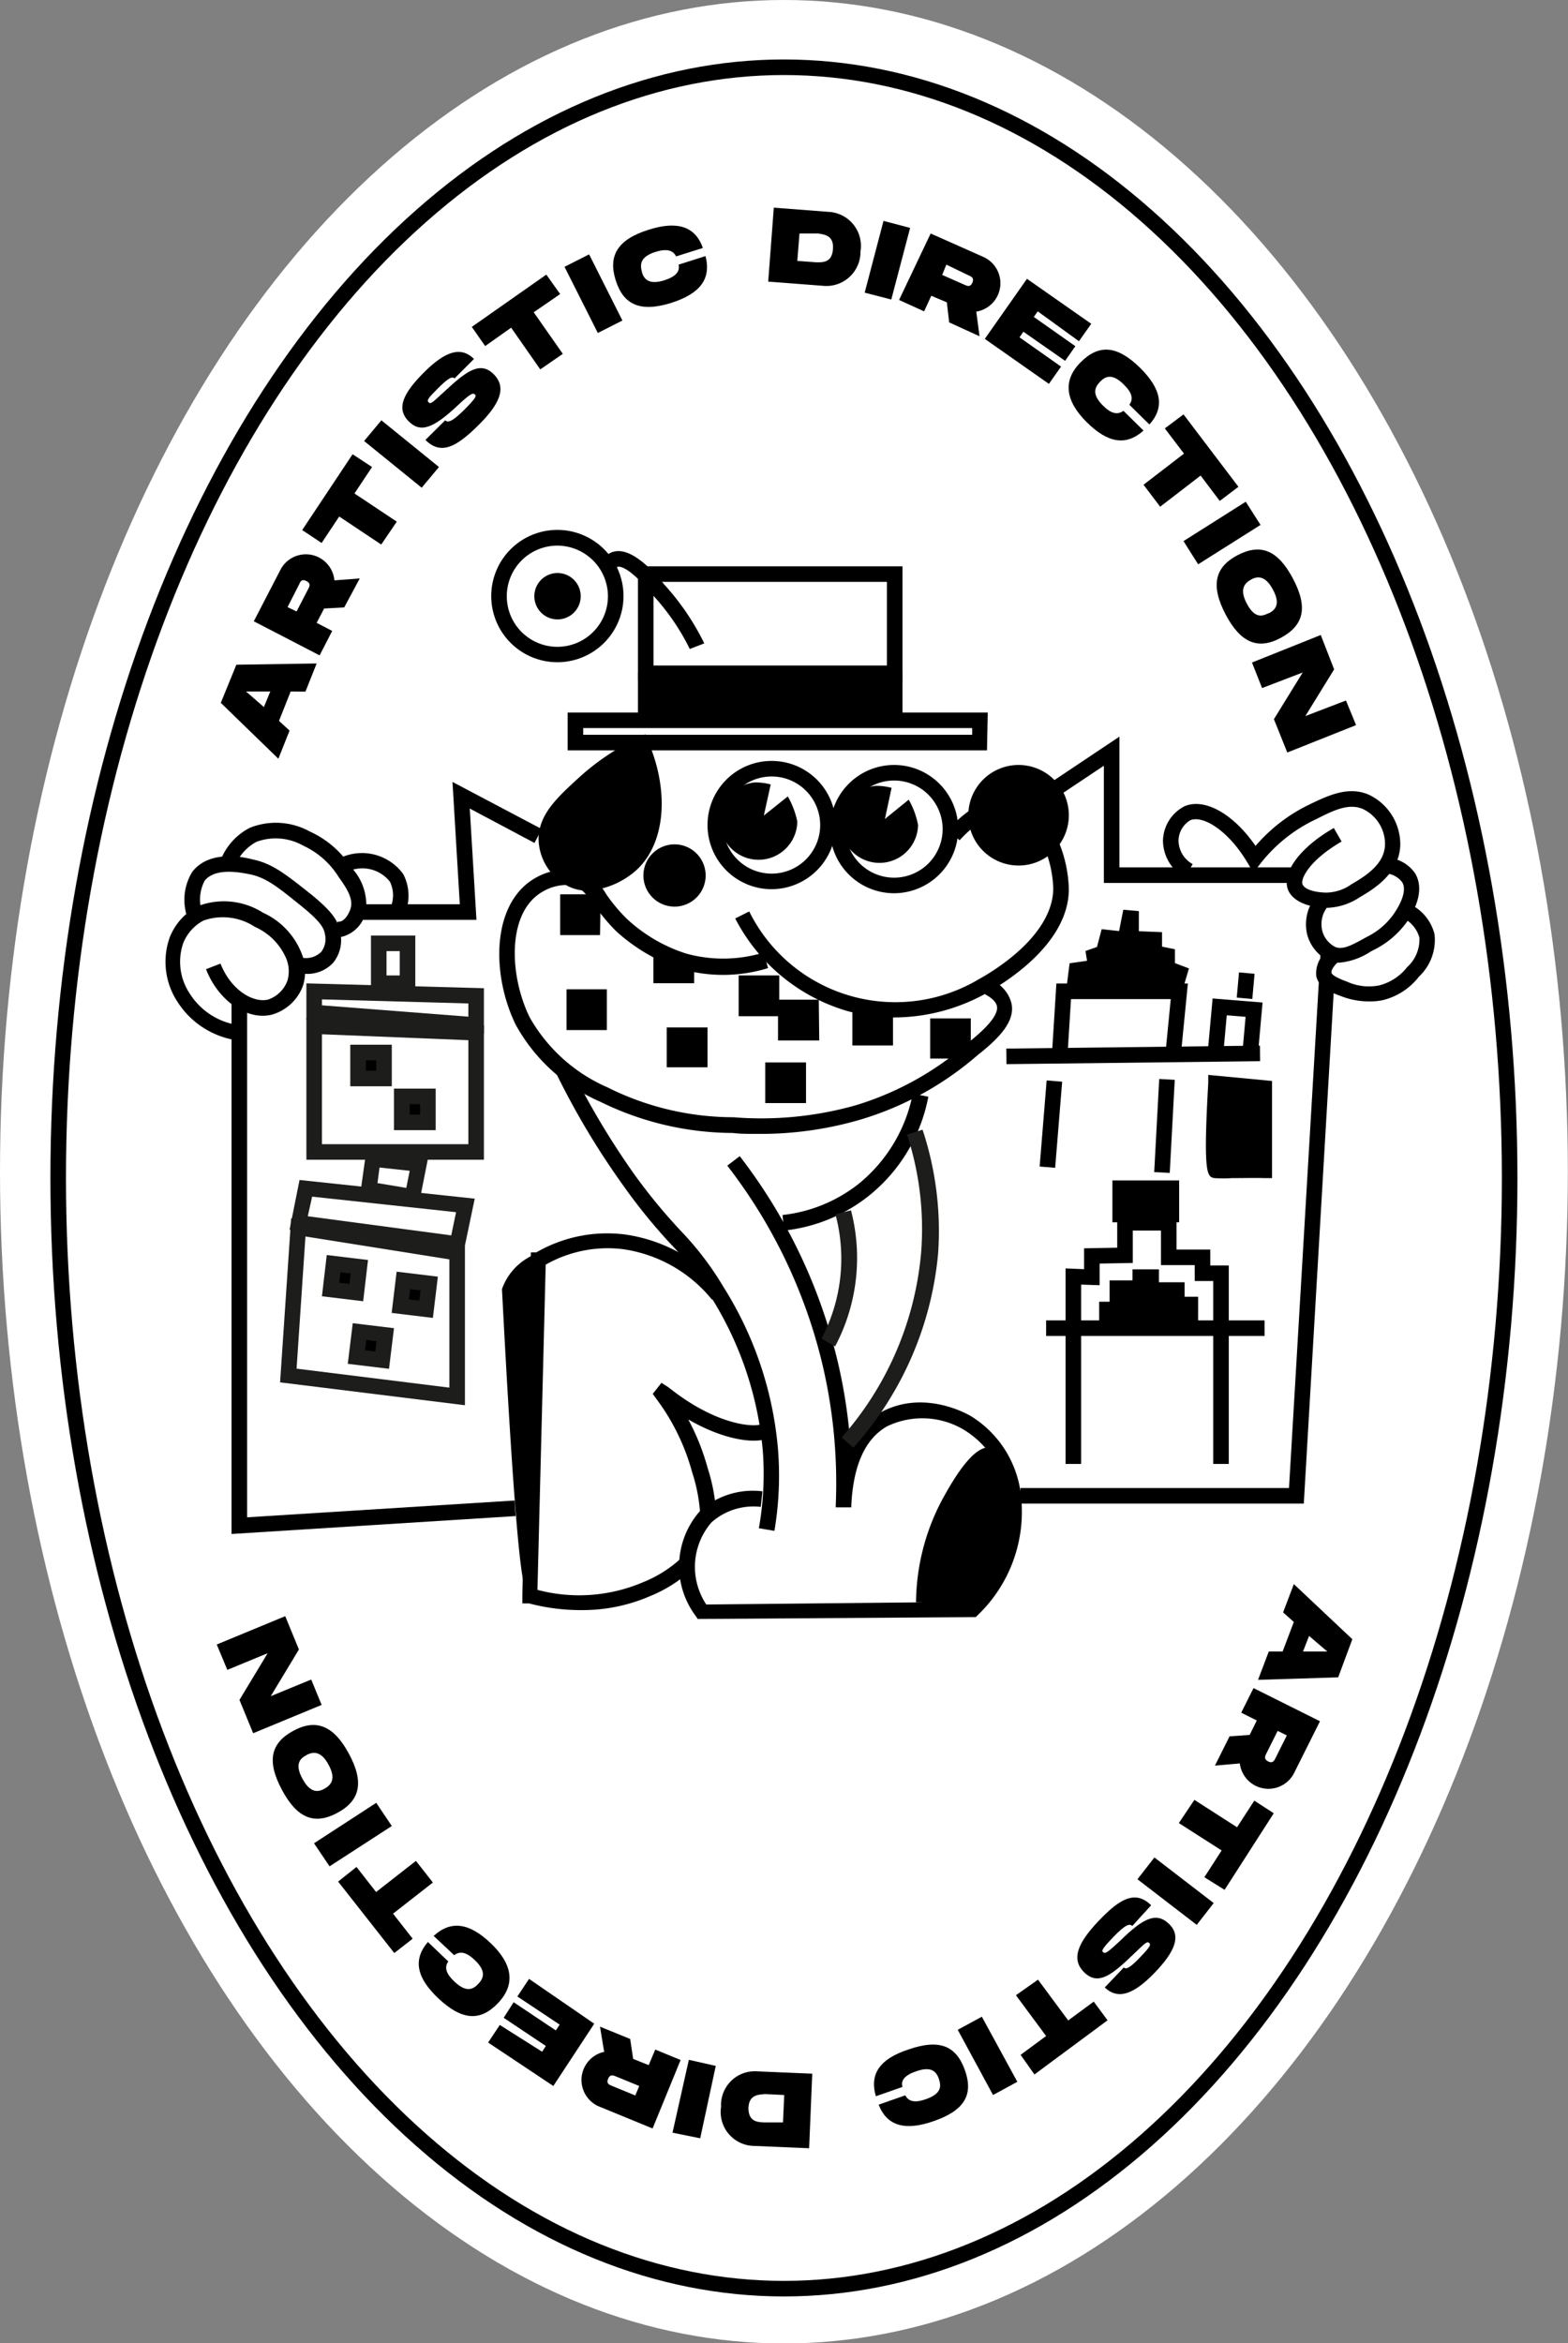 <svg xmlns="http://www.w3.org/2000/svg" viewBox="0 0 100.77 150.53"><rect x="0" y="0" width="100.77" height="150.53" fill="#808080" stroke="none"/><defs><style>.cls-1{fill:#fff;}.cls-2{fill:none;stroke:#000;stroke-miterlimit:10;}.cls-3{fill:#1d1d1b;}</style></defs><g id="Calque_2" data-name="Calque 2"><g id="Etiquette_14" data-name="Etiquette 14"><g id="Forme"><ellipse class="cls-1" cx="50.38" cy="75.27" rx="50.38" ry="75.27"/><ellipse class="cls-2" cx="50.38" cy="75.67" rx="46.64" ry="71.35"/></g><g id="Personnage"><path d="M49.77,98.34l-1-.17a19.86,19.86,0,0,0,.25-5,22.19,22.19,0,0,0-3.42-10A18.77,18.77,0,0,0,43,79.8a36.29,36.29,0,0,1-3-3.72,50.18,50.18,0,0,1-4.3-7.22l.9-.44a50.61,50.61,0,0,0,4.21,7.08,36.48,36.48,0,0,0,3,3.63,19.63,19.63,0,0,1,2.69,3.55A23.21,23.21,0,0,1,50,93.11,21.34,21.34,0,0,1,49.77,98.34Z"/><path d="M44.84,104l-.15-.22A5.34,5.34,0,0,1,45,97.05a5.08,5.08,0,0,1,4-1.25l-.11,1a4.06,4.06,0,0,0-3.17,1,4.37,4.37,0,0,0-.33,5.27l17-.17a8.07,8.07,0,0,0,2.36-6.41A5.88,5.88,0,0,0,62,91.88a5.21,5.21,0,0,0-5-.25c-1.4.8-2.17,2.51-2.29,5.09v.11l-1,0v-.12a33.25,33.25,0,0,0-.84-9,33.54,33.54,0,0,0-6.13-12.83l.8-.61a34.62,34.62,0,0,1,6.3,13.21,33.75,33.75,0,0,1,.81,5.3,4.76,4.76,0,0,1,1.86-2c2.8-1.6,5.71.06,6,.26a6.86,6.86,0,0,1,3.13,5.3,9.19,9.19,0,0,1-2.79,7.4l-.14.14Z"/><path d="M37.35,103.43A13,13,0,0,1,34,103h-.43l0-.55.55-22,.35,0a9.1,9.1,0,0,1,5.69-1.15,10.11,10.11,0,0,1,6.4,3.59l-.8.6A9,9,0,0,0,40,80.24a8.06,8.06,0,0,0-4.93,1l-.53,20.89a10.45,10.45,0,0,0,6.76-.48,8,8,0,0,0,2.46-1.54l.71.71a8.85,8.85,0,0,1-2.71,1.72A10.9,10.9,0,0,1,37.35,103.43Z"/><path d="M45,97.31h0a10.7,10.7,0,0,0-.52-2.74,13.94,13.94,0,0,0-2.3-4.71l-.23-.32.56-.71.44.28c3.15,2.52,5.59,2.58,6,2.37l.62.79c-.61.5-2.74.42-5.34-1.09a14.72,14.72,0,0,1,1.25,3.13,11.61,11.61,0,0,1,.55,3Z"/><path d="M63.66,93c-1.15-.25-2.62,2.45-3.1,3.32a14.27,14.27,0,0,0-1.69,6.61l3.8.12a8.73,8.73,0,0,0,2-3.57C65.49,96.69,64.86,93.25,63.66,93Z"/><path d="M34.68,80.47a3.76,3.76,0,0,0-2.42,2.34q1,19.29,1.57,19.28T34.68,80.47Z"/><path d="M50.39,79.05l-.1-1a9.58,9.58,0,0,0,4.89-2,9.9,9.9,0,0,0,3.48-5.79l1,.19a10.68,10.68,0,0,1-3.84,6.38A10.55,10.55,0,0,1,50.39,79.05Z"/><path d="M57.47,65.36a11.14,11.14,0,0,1-3.14-.45A11.85,11.85,0,0,1,47.25,59l.9-.45A10.48,10.48,0,0,0,62.91,62.9c1.11-.61,4.75-2.86,4.78-5.82a7.41,7.41,0,0,0-.54-2.55l-.09-.23c-.36-.94-.71-1.82-1.33-2.13-1-.48-2.67.28-4.06,1.81l-.74-.68c1.74-1.91,3.85-2.72,5.25-2,1,.47,1.37,1.53,1.81,2.65l.09.23a8.48,8.48,0,0,1,.61,2.93c0,3.51-4.07,6-5.3,6.69A12.24,12.24,0,0,1,57.47,65.36Z"/><path d="M48.89,72.84c-.76,0-1.36,0-1.79-.06a19.41,19.41,0,0,1-8.51-2,11.37,11.37,0,0,1-5.44-4.94c-1.44-2.93-1.59-7.08.63-9A4.12,4.12,0,0,1,37,55.89a3.28,3.28,0,0,1,1.94,1.52A10.7,10.7,0,0,0,40.26,59a10.1,10.1,0,0,0,3.82,2.25,8.91,8.91,0,0,0,5-.06l.28,1a9.82,9.82,0,0,1-5.58.06,11.36,11.36,0,0,1-4.22-2.47A12.64,12.64,0,0,1,38.1,58c-.54-.7-.8-1-1.35-1.14a3.14,3.14,0,0,0-2.32.73c-1.83,1.54-1.63,5.23-.39,7.76a10.6,10.6,0,0,0,5,4.5,18.13,18.13,0,0,0,8.08,1.92A22.36,22.36,0,0,0,55,71,19.53,19.53,0,0,0,62.2,67c.88-.7,2-1.7,1.87-2.37-.08-.34-.46-.6-.77-.76l.46-.89A2.22,2.22,0,0,1,65,64.44c.28,1.21-.9,2.34-2.22,3.38a20.32,20.32,0,0,1-7.51,4.11A22.83,22.83,0,0,1,48.89,72.84Z"/><rect x="36.45" y="57.95" width="1.62" height="1.62"/><path d="M38.56,60.07H36V57.45h2.61Zm-1.61-1h.61v-.62H37Z"/><rect x="36.91" y="64.05" width="1.62" height="1.62"/><path d="M39,66.17H36.41V63.55H39Zm-1.62-1H38v-.62h-.62Z"/><rect x="43.35" y="66.45" width="1.62" height="1.62"/><path d="M45.47,68.56H42.85V66h2.62Zm-1.62-1h.62V67h-.62Z"/><rect x="49.68" y="68.75" width="1.62" height="1.62"/><path d="M51.8,70.86H49.18V68.25H51.8Zm-1.62-1h.62v-.61h-.62Z"/><rect x="55.28" y="65.04" width="1.62" height="1.62"/><path d="M57.39,67.16H54.78V64.54h2.61Zm-1.61-1h.61v-.62h-.61Z"/><rect x="60.28" y="65.92" width="1.62" height="1.62"/><path d="M62.39,68H59.78V65.42h2.61Zm-1.61-1h.61v-.61h-.61Z"/><rect x="50.53" y="64.72" width="1.62" height="1.62"/><path d="M52.65,66.84H50V64.22h2.62Zm-1.62-1h.62v-.62H51Z"/><rect x="47.97" y="63.16" width="1.62" height="1.62"/><path d="M50.08,65.28H47.47V62.66h2.61Zm-1.61-1h.61v-.62h-.61Z"/><rect x="42.49" y="61.94" width="1.62" height="0.72"/><rect x="41.99" y="61.44" width="2.62" height="1.72"/><circle cx="65.46" cy="52.37" r="2.73"/><path d="M65.46,55.6a3.23,3.23,0,1,1,3.23-3.23A3.23,3.23,0,0,1,65.46,55.6Zm0-5.46a2.23,2.23,0,1,0,2.23,2.23A2.23,2.23,0,0,0,65.46,50.14Z"/><circle cx="43.35" cy="56.21" r="1.52"/><path d="M43.35,58.24a2,2,0,1,1,2-2A2,2,0,0,1,43.35,58.24Zm0-3.05a1,1,0,1,0,1,1A1,1,0,0,0,43.35,55.19Z"/><path d="M49.59,57.12A4.12,4.12,0,1,1,53.71,53,4.13,4.13,0,0,1,49.59,57.12Zm0-7.24A3.12,3.12,0,1,0,52.71,53,3.12,3.12,0,0,0,49.59,49.88Z"/><path d="M57.46,57.38a4.12,4.12,0,1,1,4.12-4.12A4.13,4.13,0,0,1,57.46,57.38Zm0-7.24a3.12,3.12,0,1,0,3.12,3.12A3.12,3.12,0,0,0,57.46,50.14Z"/><path d="M41.21,47.85a15.34,15.34,0,0,0-3.66,2.45c-1.43,1.3-2.48,2.25-2.44,3.62a3,3,0,0,0,1.63,2.57c1.77.82,3.71-.86,3.79-.94C42.24,54,42.52,51,41.21,47.85Z"/><path d="M37.79,57.22a2.91,2.91,0,0,1-1.26-.28,3.5,3.5,0,0,1-1.92-3c0-1.59,1.13-2.65,2.61-4A15.62,15.62,0,0,1,41,47.4l.47-.23.2.49c1.39,3.28,1.06,6.6-.81,8.27A5.26,5.26,0,0,1,37.79,57.22ZM41,48.54a14.42,14.42,0,0,0-3.06,2.13c-1.39,1.27-2.31,2.1-2.28,3.23A2.52,2.52,0,0,0,37,56c1.48.69,3.22-.84,3.24-.86C41.66,53.88,41.94,51.26,41,48.54Z"/><path d="M63.43,48.2H36.48V45.77h27Zm-25.95-1h25v-.43h-25Z"/><rect x="41.44" y="43.71" width="16.02" height="1.91"/><path d="M58,46.13h-17V43.21H58Zm-16-1H57v-.92h-15Z"/><path d="M58,43.75h-17V36.38H58Zm-16-1H57V37.38h-15Z"/><path d="M35.83,42.54a4.25,4.25,0,1,1,4.24-4.24A4.25,4.25,0,0,1,35.83,42.54Zm0-7.49a3.25,3.25,0,1,0,3.24,3.25A3.26,3.26,0,0,0,35.83,35.05Z"/><circle cx="35.83" cy="38.3" r="0.99"/><path d="M35.83,39.79a1.49,1.49,0,1,1,1.49-1.49A1.49,1.49,0,0,1,35.83,39.79Zm0-2a.49.49,0,1,0,.49.49A.49.49,0,0,0,35.83,37.81Z"/><path d="M44.33,41.69a14.63,14.63,0,0,0-2.41-3.5c-1.41-1.7-2.11-1.9-2.3-1.74L39,35.66c1.28-1,3.1,1.17,3.69,1.89a16,16,0,0,1,2.57,3.78Z"/><polygon points="83.79 96.59 65.58 96.59 65.58 95.59 82.84 95.59 84.77 62.87 85.76 62.93 83.79 96.59"/><polygon points="85.83 61.76 84.84 61.74 84.87 61.11 85.86 61.16 85.83 61.76"/><polygon points="83.26 56.72 70.94 56.72 70.94 49.19 68.27 50.97 67.72 50.14 71.94 47.32 71.94 55.72 83.26 55.72 83.26 56.72"/><polygon points="14.88 98.54 14.88 64.32 15.88 64.32 15.88 97.47 33.07 96.39 33.14 97.39 14.88 98.54"/><polygon points="30.62 59.09 22.98 59.09 22.98 58.09 29.55 58.09 29.08 50.23 34.82 53.26 34.35 54.15 30.19 51.94 30.62 59.09"/><rect x="67.23" y="84.82" width="14.04" height="1"/><polygon points="78.97 94.04 77.97 94.04 77.97 82.29 76.78 82.29 76.78 81.27 74.61 81.27 74.61 79.05 72.8 79.05 72.8 81.13 70.67 81.17 70.67 82.56 69.48 82.52 69.48 94.04 68.48 94.04 68.48 81.48 69.67 81.53 69.67 80.19 71.8 80.15 71.8 78.05 75.61 78.05 75.61 80.27 77.78 80.27 77.78 81.29 78.97 81.29 78.97 94.04"/><rect x="71.99" y="76.33" width="3.29" height="1.69"/><path d="M75.78,78.52H71.49V75.83h4.29Zm-3.29-1h2.29v-.69H72.49Z"/><polyline points="71.13 85.08 71.13 84.12 71.8 84.12 71.8 82.75 73.27 82.75 73.27 82.04 73.97 82.04 73.97 82.87 75.62 82.87 75.62 83.8 76.52 83.8 76.52 84.95 71.29 85.08"/><path d="M71.3,85.58v-.5h-.66V83.62h.67V82.25h1.47v-.71h1.7v.83h1.65v.93H77v2.14Zm1-2.33v1.3L76,84.46V84.3h-.9v-.93H73.47v-.12Z"/><path d="M78.15,69.55s-.32,5.54,0,5.6,3.13,0,3.13,0v-5.3Z"/><path d="M79.18,75.68a9.1,9.1,0,0,1-1.13,0c-.46-.09-.74-.15-.4-6.11l0-.52,4.1.39v6.24h-.49C80.79,75.66,79.91,75.68,79.18,75.68Zm-.65-1c.46,0,1.35,0,2.25,0V70.31l-2.16-.21C78.52,72,78.47,74,78.53,74.67Z"/><rect x="71.85" y="71.83" width="5.99" height="1" transform="translate(-1.41 143.18) rotate(-86.92)"/><rect x="64.77" y="71.71" width="5.55" height="1" transform="translate(-9.91 133.68) rotate(-85.35)"/><rect x="64.68" y="67.26" width="16.3" height="1" transform="translate(-0.79 0.86) rotate(-0.67)"/><polygon points="68.61 67.69 67.61 67.63 67.89 63.18 76.34 63.18 75.91 67.56 74.92 67.46 75.24 64.18 68.83 64.18 68.61 67.69"/><polygon points="78.63 67.53 77.63 67.44 77.93 64.14 81.14 64.4 80.86 67.53 79.86 67.45 80.05 65.32 78.84 65.22 78.63 67.53"/><rect x="78.9" y="63.05" width="1.62" height="1" transform="matrix(0.09, -1, 1, 0.09, 9.33, 137.31)"/><polygon points="69.06 63.3 69.19 62.32 70.43 62.15 70.32 61.43 70.92 61.21 71.17 60.23 72.32 60.36 72.68 58.53 72.68 60.3 74.17 60.36 74.17 61.21 75 61.38 75 62.21 75.79 62.51 75.45 63.68 69.06 63.3"/><path d="M75.82,64.2l-7.32-.43.24-1.89,1.12-.16-.1-.63.74-.26.3-1.14,1.12.12.27-1.37,1,.09v1.29l1.49.06v.93l.83.17v.89l.9.34Zm-6.19-1.37,5.45.33.1-.34-.68-.26v-.77l-.83-.17v-.78l-.93,0,0,.11-1.18-.13-.21.82-.46.16.12.82-1.35.18Z"/><polygon class="cls-1" points="20.19 65.92 20.19 74 30.6 74 30.6 66.34 20.19 65.92"/><path class="cls-3" d="M31.1,74.5H19.69V65.39l11.41.47Zm-10.41-1H30.1V66.82l-9.41-.38Z"/><polygon class="cls-1" points="20.19 65.04 20.19 63.68 30.6 63.97 30.6 65.85 20.19 65.04"/><path class="cls-3" d="M31.1,66.39l-11.41-.88V63.17l11.41.31ZM20.69,64.58l9.41.73v-.85l-9.41-.26Z"/><polygon class="cls-1" points="24.34 62.66 24.34 60.6 26.19 60.6 26.19 63.16 24.34 63.16 24.34 62.66"/><path class="cls-3" d="M26.69,63.66H23.84V60.1h2.85Zm-1.85-1h.85V61.1h-.85Z"/><polygon class="cls-1" points="19.65 76.33 29.91 77.43 29.38 79.92 19.2 78.55 19.65 76.33"/><path class="cls-3" d="M29.78,80.48,18.61,79l.64-3.2L30.51,77Zm-10-2.35L29,79.36l.31-1.49-9.25-1Z"/><polygon class="cls-1" points="19.17 78.85 18.53 88.36 29.38 89.7 29.38 80.47 19.17 78.85"/><path class="cls-3" d="M29.88,90.27,18,88.8l.71-10.53L29.88,80ZM19.06,87.92l9.82,1.22V80.9l-9.25-1.47Z"/><polyline class="cls-1" points="23.7 76.33 23.96 74.51 26.94 74.72 26.51 76.85 23.36 76.33"/><path class="cls-3" d="M26.91,77.42l-3.63-.6.09-.54-.16,0L23.53,74l4,.29ZM24.26,76l1.85.31.22-1.1L24.39,75Z"/><rect x="23.01" y="67.61" width="1.67" height="1.67"/><path class="cls-3" d="M25.18,69.78H22.51V67.11h2.67Zm-1.67-1h.67v-.67h-.67Z"/><rect x="25.82" y="70.43" width="1.67" height="1.67"/><path class="cls-3" d="M28,72.6H25.32V69.93H28Zm-1.67-1H27v-.67h-.67Z"/><rect x="21.34" y="81.27" width="1.67" height="1.67" transform="translate(9.94 -2.06) rotate(6.84)"/><path class="cls-3" d="M23.34,83.59l-2.65-.32L21,80.62l2.65.32ZM21.8,82.4l.66.08.08-.67-.66-.08Z"/><rect x="25.82" y="82.34" width="1.67" height="1.67" transform="translate(10.1 -2.58) rotate(6.84)"/><path class="cls-3" d="M27.82,84.66l-2.65-.32.32-2.65,2.65.32Zm-1.54-1.19.67.08.08-.66-.67-.08Z"/><rect x="23.01" y="85.61" width="1.67" height="1.67" transform="translate(10.47 -2.22) rotate(6.84)"/><path class="cls-3" d="M25,87.93l-2.65-.32L22.67,85l2.65.32Zm-1.54-1.19.66.08.08-.66-.66-.09Z"/><path class="cls-3" d="M53.68,86.49,52.79,86a11,11,0,0,0,.9-8l1-.25a12.13,12.13,0,0,1-1,8.7Z"/><path class="cls-3" d="M54.84,93l-.75-.66A20.63,20.63,0,0,0,59.2,80.43a19.46,19.46,0,0,0-.91-7.55l1-.31a20.68,20.68,0,0,1,1,7.94A21.61,21.61,0,0,1,54.84,93Z"/><path d="M59,53a2.48,2.48,0,1,1-2.7-2.52,4,4,0,0,1,1,.13l-.43,2,1.53-1.24A5.13,5.13,0,0,1,59,53Z"/><path d="M51.24,52.78a2.49,2.49,0,1,1-2.71-2.52,4.11,4.11,0,0,1,1,.13l-.44,2,1.54-1.23A5.42,5.42,0,0,1,51.24,52.78Z"/><path d="M85.23,58.32h0c-.73,0-2.06-.25-2.44-1.13-.46-1.1.74-2.75,2.93-4l.5.87c-2.06,1.19-2.66,2.4-2.51,2.75s.84.52,1.53.53a2.89,2.89,0,0,0,1.62-.54c.83-.49,2.1-1.24,2.15-2.52a2.49,2.49,0,0,0-1.4-2.3c-.91-.41-1.9.07-3,.63A9.84,9.84,0,0,0,81,55.48l-.45.58-.37-.63c-1.26-2.12-2.89-3.07-3.68-2.74A1.55,1.55,0,0,0,75.74,54a1.75,1.75,0,0,0,.91,1.51l-.51.86A2.75,2.75,0,0,1,74.74,54a2.55,2.55,0,0,1,1.39-2.21c1.31-.55,3.15.51,4.56,2.55a10.6,10.6,0,0,1,3.4-2.63c1.26-.61,2.57-1.24,3.9-.65a3.53,3.53,0,0,1,2,3.26c-.08,1.83-1.74,2.81-2.64,3.34A4,4,0,0,1,85.23,58.32Z"/><path d="M86.08,61.84a1.84,1.84,0,0,1-.68-.12A2.63,2.63,0,0,1,84,60a2.85,2.85,0,0,1,.47-2.29l.8.6a1.79,1.79,0,0,0-.3,1.45,1.62,1.62,0,0,0,.84,1.07c.46.19,1-.07,1.84-.54l.24-.13a4.55,4.55,0,0,0,1.71-1.49c.59-.87.77-1.6.51-2a1.45,1.45,0,0,0-1-.56l.17-1a2.33,2.33,0,0,1,1.67,1c.33.56.51,1.56-.54,3.12A5.74,5.74,0,0,1,88.33,61l-.25.13A4.34,4.34,0,0,1,86.08,61.84Z"/><path d="M88,64.33A4.9,4.9,0,0,1,86.21,64c-.68-.25-1.46-.54-1.62-1.31a1.84,1.84,0,0,1,.69-1.6l.67.75c-.21.19-.41.48-.38.65s.55.41,1,.57a3.39,3.39,0,0,0,2.07.24,3.32,3.32,0,0,0,1.79-1.17,2.39,2.39,0,0,0,.79-1.9,2,2,0,0,0-1-1.23l.45-.89A2.93,2.93,0,0,1,92.19,60a3.24,3.24,0,0,1-1,2.74,4.21,4.21,0,0,1-2.33,1.51A4,4,0,0,1,88,64.33Z"/><path d="M26.07,58.57l-.95-.33a2,2,0,0,0-.06-1.6,2.26,2.26,0,0,0-2.88-.57l-.41-.91a3.27,3.27,0,0,1,4.15,1A3,3,0,0,1,26.07,58.57Z"/><path d="M15,66.79a5.47,5.47,0,0,1-3.61-2.46,4.67,4.67,0,0,1-.48-4.12,3.85,3.85,0,0,1,1.8-2,4.68,4.68,0,0,1,4.19.42,4.79,4.79,0,0,1,2.47,2.58,3.09,3.09,0,0,1,.1,2.11,3,3,0,0,1-2,1.86c-1.59.39-3.44-.89-4.23-2.92l.93-.36c.68,1.72,2.11,2.54,3.06,2.31A2,2,0,0,0,18.47,63a2.13,2.13,0,0,0-.09-1.46,3.9,3.9,0,0,0-2-2,3.75,3.75,0,0,0-3.29-.41,2.81,2.81,0,0,0-1.32,1.47,3.68,3.68,0,0,0,.42,3.22,4.44,4.44,0,0,0,2.94,2Z"/><path d="M19.67,62.56a2.54,2.54,0,0,1-.61-.07l.22-1a1.39,1.39,0,0,0,1.37-.35A1.37,1.37,0,0,0,20.88,60c-.06-.35-.23-.76-1.48-1.77-1.58-1.28-2.31-1.86-3.36-2.07-.61-.12-2.21-.44-2.89.42a2.61,2.61,0,0,0-.09,2.22l-.93.36A3.43,3.43,0,0,1,12.36,56c1.06-1.36,3.11-1,3.88-.79,1.29.26,2.18,1,3.79,2.27,1.21,1,1.7,1.6,1.83,2.38a2.31,2.31,0,0,1-.46,2A2.27,2.27,0,0,1,19.67,62.56Z"/><path d="M21.78,60.2l-.24,0,.16-1a.38.38,0,0,0,.15,0c.33-.06.6-.55.69-.87.17-.65-.31-1.34-.78-2a5.29,5.29,0,0,0-2.26-2,3.6,3.6,0,0,0-3-.26,3,3,0,0,0-1.32,1.38l-.9-.43a3.93,3.93,0,0,1,1.79-1.85,4.51,4.51,0,0,1,3.83.24,6.25,6.25,0,0,1,2.69,2.33,3.48,3.48,0,0,1,.92,2.84A2.12,2.12,0,0,1,22,60.17Z"/></g><g id="Text"><path d="M18.68,44.42l-.75,1.89.68.62-.72,1.81-3.7-3.59,1-2.45,5.16-.08-.72,1.81Zm-1.31,0-1.56,0,1.15,1Z"/><path d="M21.52,37.28l1.6-.12-1,1.86-1.29.07-.48.92,1,.52-.81,1.57-4.23-2.19,1.72-3.32a1.84,1.84,0,0,1,3.46.69Zm-2.46,2,.75-1.45c.08-.16.18-.35-.11-.5s-.39,0-.47.2L18.48,39Z"/><path d="M23.91,30l-1.13,1.7,2.72,1.81-1,1.47L21.8,33.18l-1.13,1.7-1.25-.83,3.24-4.87Z"/><path d="M28.21,30,27.1,31.33l-3.7-3L24.51,27Z"/><path d="M28.61,27c.16.16.43.12,1.22-.67s.8-.9.68-1-.28-.05-1.09.71c-1.57,1.47-2.4,1.81-3.18,1s-.33-1.78,1-3.11,2.36-1.73,3.22-.87l-1.25,1.25c-.17-.18-.5.07-1.11.68s-.68.73-.55.86.25,0,1-.69c1.38-1.28,2.29-2,3.17-1.13s.39,1.94-1,3.31-2.38,1.92-3.38.92Z"/><path d="M36,18.89,34.3,20.06l1.87,2.67-1.45,1-1.87-2.68-1.67,1.18L30.32,21l4.79-3.36Z"/><path d="M40,20.59l-1.58.8-2.14-4.25,1.58-.8Z"/><path d="M41.68,14.76c1.82-.58,3-.24,3.49,1.17l-1.72.54c-.2-.4-.6-.51-1.32-.29-1,.32-1,.8-.88,1.28s.47.86,1.46.54c.71-.23,1-.55.9-1l1.73-.55c.38,1.47-.35,2.41-2.18,3-2,.63-3.09.14-3.59-1.44S39.68,15.39,41.68,14.76Z"/><path d="M55.3,16.16a2.19,2.19,0,0,1-2.41,2.2l-3.52-.27.36-4.75,3.52.27A2.19,2.19,0,0,1,55.3,16.16ZM53.53,16c.07-.88-.55-.93-.93-1L51.38,15l-.14,1.76,1.22.09C52.84,16.85,53.47,16.9,53.53,16Z"/><path d="M57.28,19.24l-1.71-.44,1.21-4.61,1.71.45Z"/><path d="M62.74,20l.21,1.6L61,20.71l-.15-1.29-1-.42-.46,1-1.61-.73L59.81,15l3.42,1.52a1.85,1.85,0,0,1-.49,3.5Zm-2.19-2.34L62,18.3c.16.07.36.16.49-.14s-.06-.39-.22-.46L60.82,17Z"/><path d="M66.69,20l-.25.36,2.67,1.88-.66.94-2.68-1.87-.25.36,2.67,1.88-.78,1.11-4.12-2.89L66,17.91l4.13,2.89-.79,1.12Z"/><path d="M73.28,23.64c1.35,1.34,1.59,2.51.59,3.63L72.58,26c.27-.37.18-.77-.35-1.29-.74-.74-1.18-.55-1.53-.19s-.55.81.19,1.54c.53.53.94.6,1.31.33l1.29,1.27c-1.12,1-2.29.81-3.65-.54s-1.57-2.66-.4-3.84S71.79,22.17,73.28,23.64Z"/><path d="M78.39,32.18l-1.23-1.63-2.6,2-1.07-1.41,2.6-2-1.23-1.62,1.2-.9,3.53,4.65Z"/><path d="M77,36.25l-.94-1.49,4-2.53.95,1.49Z"/><path d="M79.54,35.66c1.47-.76,2.58-.34,3.56,1.52s.68,3-.78,3.79-2.59.34-3.56-1.51S78.07,36.43,79.54,35.66Zm2,3.74c.44-.23.76-.6.27-1.52s-1-.88-1.41-.65-.76.61-.28,1.53S81.06,39.63,81.5,39.4Z"/><path d="M87.15,46.58l-4.42,1.76-.86-2.14,1.85-3-2.61,1-.65-1.64,4.42-1.77L85.74,43,83.89,46l2.61-1Z"/><path d="M82.43,106.09l.72-1.9-.69-.61.69-1.82,3.76,3.54L86,107.75l-5.15.16.69-1.82Zm1.31,0H85.3l-1.17-1Z"/><path d="M79.68,113.28l-1.6.14.94-1.88,1.29-.09.46-.93-1-.5.79-1.58,4.27,2.13-1.67,3.34a1.85,1.85,0,0,1-3.48-.63Zm2.43-2.09-.73,1.46c-.08.16-.17.35.12.5s.39-.05.47-.21l.73-1.46Z"/><path d="M77.4,120.59l1.11-1.72-2.75-1.76,1-1.49,2.74,1.76,1.11-1.71,1.25.81-3.16,4.92Z"/><path d="M73.1,120.72l1.09-1.4L78,122.25l-1.09,1.4Z"/><path d="M72.77,123.72c-.17-.16-.43-.11-1.21.7s-.78.91-.65,1,.27,0,1.07-.74c1.53-1.51,2.35-1.86,3.15-1.09s.38,1.78-.92,3.13-2.33,1.79-3.21.95l1.22-1.28c.18.17.5-.08,1.1-.71s.66-.75.53-.87-.25,0-1,.72c-1.35,1.3-2.25,2.05-3.15,1.19s-.43-1.92.91-3.33,2.35-2,3.37-1Z"/><path d="M65.59,132l1.64-1.21-1.94-2.62,1.42-1,1.94,2.62,1.64-1.21.89,1.2-4.7,3.48Z"/><path d="M61.55,130.39l1.55-.84,2.28,4.18-1.56.85Z"/><path d="M60,136.26c-1.8.63-3,.33-3.53-1.06l1.71-.6c.21.4.61.5,1.32.25,1-.35,1-.82.84-1.3s-.49-.84-1.47-.49c-.71.24-1,.58-.87,1l-1.71.6c-.43-1.45.28-2.41,2.08-3,2-.7,3.08-.25,3.64,1.32S62,135.57,60,136.26Z"/><path d="M46.34,135.34a2.17,2.17,0,0,1,2.33-2.28l3.53.15L52,138l-3.53-.15A2.18,2.18,0,0,1,46.34,135.34Zm1.76.07c0,.89.59.91,1,.93l1.22,0,.08-1.76-1.22-.06C48.77,134.56,48.14,134.53,48.1,135.41Z"/><path d="M44.27,132.32l1.73.39-1,4.65L43.22,137Z"/><path d="M38.82,131.77l-.26-1.58,1.94.79.19,1.28,1,.4.42-1,1.63.67-1.8,4.4-3.46-1.42a1.85,1.85,0,0,1,.38-3.51ZM41.08,134l-1.51-.62c-.16-.06-.36-.15-.49.16s.08.38.24.45l1.51.62Z"/><path d="M34.84,131.8l.24-.37-2.71-1.81.64-1,2.71,1.81.25-.37-2.72-1.81.75-1.13L38.19,130l-2.63,4-4.19-2.79.75-1.13Z"/><path d="M28.17,128.37c-1.39-1.31-1.65-2.48-.67-3.62L28.81,126c-.26.37-.16.77.39,1.29.76.72,1.19.52,1.54.15s.52-.82-.24-1.54c-.54-.51-.95-.58-1.31-.3l-1.32-1.24c1.09-1,2.27-.86,3.66.46s1.63,2.63.49,3.84S29.69,129.8,28.17,128.37Z"/><path d="M22.91,119.93l1.26,1.61,2.56-2,1.09,1.39-2.56,2,1.26,1.61-1.18.92-3.61-4.59Z"/><path d="M24.18,115.81l1,1.49-4,2.59-1-1.48Z"/><path d="M21.69,116.45c-1.46.79-2.58.38-3.57-1.47s-.73-3,.72-3.79,2.59-.37,3.58,1.46S23.15,115.66,21.69,116.45Zm-2-3.7c-.44.23-.75.6-.25,1.52s1,.87,1.42.63.75-.62.26-1.53S20.12,112.51,19.68,112.75Z"/><path d="M13.93,105.64l4.4-1.82.88,2.14-1.81,3,2.6-1.07.67,1.63-4.4,1.82-.88-2.14,1.81-3-2.59,1.07Z"/></g></g></g></svg>
